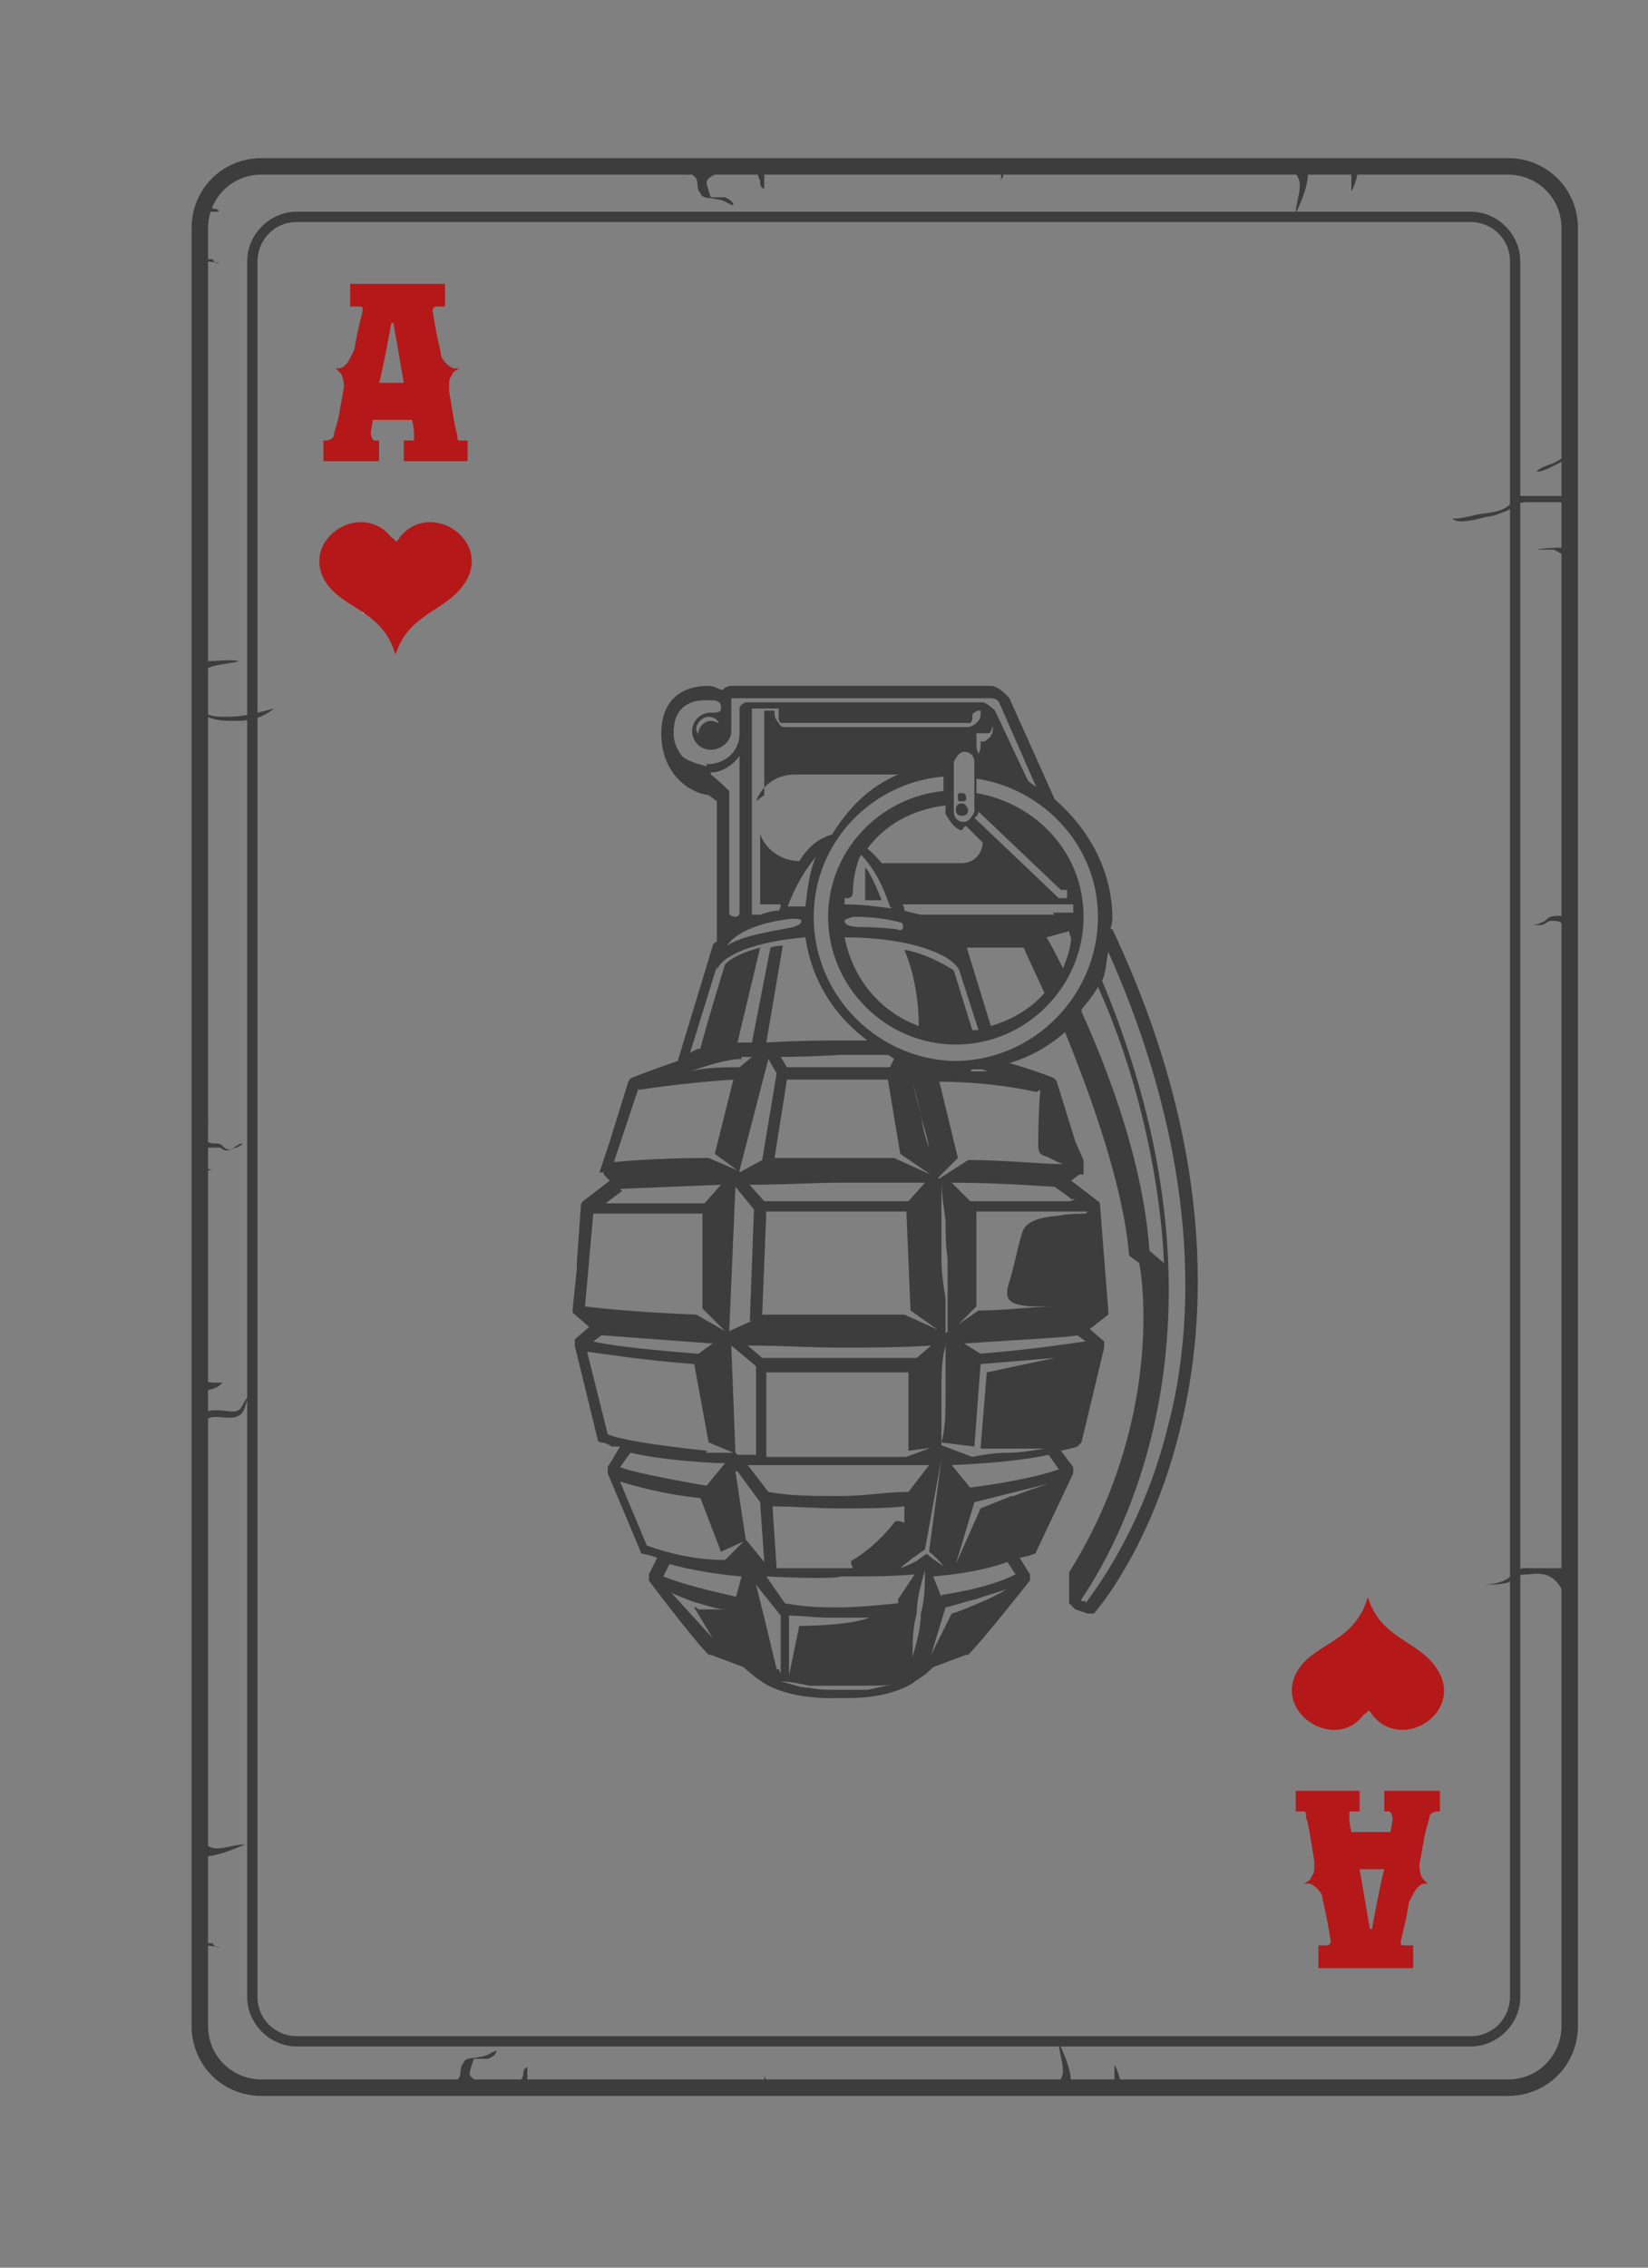 <svg width="8" height="11" viewBox="0 0 8 11" fill="none" xmlns="http://www.w3.org/2000/svg">
<rect x="0" y="0" width="8" height="11" fill="#808080" stroke="none"/>
<path d="M7.32 10.167H1.27C1.08 10.167 0.93 10.017 0.93 9.827V1.107C0.93 0.917 1.08 0.767 1.27 0.767H7.32C7.51 0.767 7.66 0.917 7.66 1.107V9.827C7.66 10.017 7.51 10.167 7.32 10.167ZM1.27 0.847C1.12 0.847 1.01 0.967 1.01 1.107V9.827C1.01 9.977 1.13 10.087 1.27 10.087H7.32C7.47 10.087 7.58 9.967 7.58 9.827V1.107C7.58 0.957 7.46 0.847 7.32 0.847H1.27Z" fill="#3D3D3D"/>
<path d="M7.14 9.927H1.44C1.31 9.927 1.2 9.817 1.2 9.687V1.267C1.2 1.137 1.31 1.027 1.44 1.027H7.14C7.27 1.027 7.38 1.137 7.38 1.267V9.687C7.38 9.817 7.27 9.927 7.14 9.927ZM1.44 1.077C1.33 1.077 1.25 1.167 1.25 1.267V9.687C1.25 9.797 1.34 9.877 1.44 9.877H7.14C7.25 9.877 7.33 9.787 7.33 9.687V1.267C7.33 1.157 7.24 1.077 7.14 1.077H1.44Z" fill="#3D3D3D"/>
<path d="M7.62 4.447C7.62 4.447 7.55 4.437 7.53 4.447C7.52 4.447 7.51 4.457 7.5 4.467C7.48 4.477 7.46 4.487 7.43 4.487C7.45 4.487 7.47 4.487 7.48 4.487C7.5 4.487 7.51 4.467 7.53 4.467C7.55 4.467 7.57 4.467 7.58 4.477C7.58 4.477 7.58 4.497 7.6 4.477C7.6 4.477 7.6 4.457 7.6 4.447H7.62Z" fill="#3D3D3D"/>
<path d="M6.25 0.797C6.25 0.797 6.31 0.847 6.31 0.897C6.31 0.947 6.29 0.987 6.29 1.037C6.32 0.967 6.35 0.907 6.35 0.827C6.37 0.827 6.39 0.817 6.42 0.817C6.37 0.817 6.33 0.797 6.25 0.797Z" fill="#3D3D3D"/>
<path d="M6.56 0.817C6.56 0.817 6.56 0.897 6.56 0.927C6.57 0.917 6.59 0.857 6.59 0.837C6.59 0.827 6.58 0.817 6.56 0.817Z" fill="#3D3D3D"/>
<path d="M3.31 0.817C3.31 0.817 3.37 0.847 3.38 0.867C3.39 0.887 3.38 0.917 3.4 0.937C3.41 0.967 3.45 0.957 3.48 0.967C3.51 0.967 3.53 0.987 3.56 0.997C3.56 0.977 3.54 0.967 3.52 0.957C3.51 0.957 3.5 0.957 3.49 0.957H3.45C3.45 0.957 3.43 0.897 3.43 0.887C3.43 0.867 3.45 0.857 3.47 0.847C3.46 0.827 3.36 0.847 3.33 0.847L3.31 0.817Z" fill="#3D3D3D"/>
<path d="M3.67 0.817C3.67 0.817 3.68 0.857 3.69 0.877C3.69 0.897 3.69 0.907 3.71 0.917C3.71 0.897 3.71 0.867 3.71 0.837C3.71 0.817 3.71 0.817 3.68 0.817H3.67Z" fill="#3D3D3D"/>
<path d="M0.97 1.267C0.97 1.267 1.03 1.267 1.07 1.277C1.09 1.277 1.07 1.277 1.1 1.277C1.12 1.277 1.13 1.277 1.15 1.277C1.13 1.277 1.11 1.277 1.08 1.277C1.04 1.277 1.05 1.277 1.03 1.257C1.02 1.257 1 1.257 0.98 1.257C0.97 1.257 0.98 1.247 0.97 1.237C0.96 1.237 0.97 1.267 0.97 1.277V1.267Z" fill="#3D3D3D"/>
<path d="M0.97 9.436C0.97 9.436 1.03 9.437 1.07 9.447C1.09 9.447 1.07 9.447 1.1 9.447C1.12 9.447 1.13 9.447 1.15 9.447C1.13 9.447 1.11 9.447 1.08 9.447C1.04 9.447 1.05 9.446 1.03 9.426C1.02 9.426 1 9.426 0.98 9.426C0.97 9.426 0.98 9.416 0.97 9.406C0.96 9.406 0.97 9.437 0.97 9.447V9.436Z" fill="#3D3D3D"/>
<path d="M0.98 1.027H1.06C1.07 1.007 1.01 1.017 1.01 0.997C1.01 0.987 1.03 0.967 1.02 0.957C1.02 0.927 0.96 0.987 0.97 1.017H0.98V1.027Z" fill="#3D3D3D"/>
<path d="M4.85 0.817C4.85 0.817 4.85 0.817 4.86 0.837C4.86 0.837 4.86 0.857 4.86 0.867C4.86 0.887 4.86 0.907 4.86 0.927C4.86 0.917 4.86 0.907 4.86 0.887C4.86 0.877 4.86 0.867 4.87 0.857C4.87 0.847 4.87 0.837 4.87 0.827C4.87 0.827 4.87 0.827 4.85 0.827C4.85 0.827 4.84 0.827 4.83 0.827L4.85 0.817Z" fill="#3D3D3D"/>
<path d="M5.1 10.146C5.1 10.146 5.16 10.097 5.16 10.046C5.16 9.996 5.14 9.956 5.14 9.906C5.17 9.976 5.2 10.037 5.2 10.117C5.22 10.117 5.24 10.127 5.27 10.127C5.22 10.127 5.18 10.146 5.1 10.146Z" fill="#3D3D3D"/>
<path d="M0.95 8.906C0.95 8.906 1 8.966 1.05 8.966C1.1 8.966 1.14 8.947 1.19 8.947C1.12 8.976 1.05 9.006 0.98 9.006C0.98 9.026 0.97 9.046 0.97 9.076C0.97 9.026 0.95 8.986 0.95 8.906Z" fill="#3D3D3D"/>
<path d="M5.41 10.127C5.41 10.127 5.41 10.047 5.41 10.017C5.42 10.027 5.44 10.087 5.44 10.107C5.44 10.117 5.43 10.127 5.41 10.127Z" fill="#3D3D3D"/>
<path d="M2.16 10.127C2.16 10.127 2.22 10.097 2.23 10.076C2.24 10.056 2.23 10.027 2.25 10.007C2.26 9.977 2.3 9.987 2.33 9.977C2.36 9.977 2.38 9.957 2.41 9.947C2.41 9.967 2.39 9.977 2.37 9.987C2.36 9.987 2.35 9.987 2.34 9.987H2.3C2.3 9.987 2.28 10.046 2.28 10.056C2.28 10.076 2.3 10.086 2.32 10.097C2.31 10.117 2.21 10.097 2.18 10.097L2.16 10.127Z" fill="#3D3D3D"/>
<path d="M2.52 10.127C2.52 10.127 2.53 10.087 2.54 10.067C2.54 10.047 2.54 10.037 2.56 10.027C2.56 10.047 2.56 10.077 2.56 10.107C2.56 10.127 2.56 10.127 2.53 10.127H2.52Z" fill="#3D3D3D"/>
<path d="M3.7 10.127C3.7 10.127 3.7 10.127 3.71 10.107C3.71 10.107 3.71 10.087 3.71 10.077C3.71 10.057 3.71 10.037 3.71 10.017C3.71 10.027 3.71 10.037 3.71 10.057C3.71 10.067 3.71 10.077 3.72 10.087C3.72 10.097 3.72 10.097 3.72 10.117C3.72 10.117 3.72 10.117 3.7 10.117C3.7 10.117 3.69 10.117 3.68 10.117L3.7 10.127Z" fill="#3D3D3D"/>
<path d="M7.62 2.406C7.55 2.406 7.47 2.406 7.4 2.406C7.36 2.406 7.36 2.406 7.34 2.436C7.3 2.486 7.23 2.486 7.17 2.496C7.13 2.506 7.09 2.516 7.05 2.516C7.08 2.546 7.18 2.516 7.22 2.506C7.25 2.506 7.29 2.486 7.32 2.476C7.36 2.446 7.37 2.436 7.42 2.436C7.46 2.436 7.49 2.436 7.54 2.436C7.55 2.436 7.57 2.436 7.59 2.436C7.61 2.436 7.61 2.446 7.63 2.456C7.63 2.446 7.63 2.436 7.63 2.416L7.62 2.406Z" fill="#3D3D3D"/>
<path d="M7.62 7.607C7.55 7.607 7.47 7.607 7.4 7.607C7.36 7.607 7.35 7.637 7.32 7.657C7.29 7.677 7.24 7.687 7.2 7.687C7.24 7.687 7.28 7.687 7.32 7.677C7.36 7.647 7.37 7.637 7.42 7.637C7.49 7.627 7.54 7.637 7.58 7.707C7.6 7.747 7.61 7.757 7.61 7.797C7.61 7.767 7.62 7.737 7.63 7.707C7.63 7.677 7.63 7.647 7.63 7.617L7.62 7.607Z" fill="#3D3D3D"/>
<path d="M7.609 2.656C7.609 2.656 7.499 2.656 7.459 2.666C7.489 2.666 7.509 2.666 7.539 2.666C7.549 2.666 7.559 2.676 7.579 2.686C7.609 2.686 7.629 2.686 7.619 2.656H7.609Z" fill="#3D3D3D"/>
<path d="M7.619 2.217C7.619 2.217 7.489 2.297 7.459 2.287C7.489 2.257 7.529 2.257 7.559 2.237C7.579 2.227 7.599 2.207 7.629 2.207H7.619V2.217Z" fill="#3D3D3D"/>
<path d="M0.95 3.426C0.95 3.426 0.99 3.457 1.01 3.466C1.03 3.477 1.08 3.477 1.1 3.477C1.19 3.477 1.25 3.457 1.33 3.437C1.27 3.486 1.21 3.497 1.14 3.497C1.08 3.497 0.98 3.497 0.95 3.417V3.426Z" fill="#3D3D3D"/>
<path d="M0.97 3.297C0.97 3.217 1.1 3.227 1.16 3.207C1.12 3.197 1.05 3.207 1.01 3.207C0.93 3.207 0.96 3.237 0.98 3.287L0.97 3.297Z" fill="#3D3D3D"/>
<path d="M0.979 6.887C0.979 6.817 1.089 6.847 1.129 6.847C1.169 6.847 1.169 6.827 1.189 6.797C1.199 6.777 1.219 6.757 1.229 6.747C1.189 6.777 1.199 6.847 1.159 6.867C1.109 6.897 1.029 6.847 0.989 6.897C0.989 6.897 0.989 6.877 0.989 6.887H0.979Z" fill="#3D3D3D"/>
<path d="M0.98 5.347C0.98 5.347 0.98 5.387 0.98 5.397C0.98 5.397 1.01 5.427 1.01 5.437C1.01 5.467 0.97 5.477 0.97 5.507C0.97 5.467 0.95 5.377 0.97 5.337L0.98 5.347Z" fill="#3D3D3D"/>
<path d="M0.979 5.527C0.979 5.527 1.019 5.547 1.039 5.547C1.069 5.547 1.069 5.547 1.089 5.567C1.129 5.597 1.139 5.547 1.179 5.547C1.159 5.567 1.139 5.567 1.119 5.577C1.089 5.587 1.089 5.577 1.069 5.567C1.059 5.567 1.019 5.567 0.999 5.567C0.979 5.567 0.979 5.617 0.979 5.637C0.979 5.667 1.009 5.667 1.029 5.677C1.019 5.677 0.989 5.677 0.989 5.677C0.989 5.677 0.989 5.677 0.969 5.677C0.969 5.677 0.959 5.647 0.959 5.637C0.959 5.597 0.959 5.567 0.979 5.537V5.527Z" fill="#3D3D3D"/>
<path d="M0.97 6.747C0.97 6.747 1.05 6.747 1.08 6.707C1.07 6.707 1.05 6.707 1.04 6.707C1.01 6.707 0.99 6.697 0.97 6.687C0.97 6.707 0.97 6.727 0.97 6.737H0.98C0.98 6.737 0.98 6.747 0.98 6.757L0.97 6.747Z" fill="#3D3D3D"/>
<path d="M1.76 2.967C1.76 2.967 1.76 2.967 1.76 2.977C1.76 2.977 1.76 2.977 1.77 2.967H1.76Z" fill="white"/>
<path d="M1.69 1.377H2.16V1.487H2.12C2.12 1.487 2.1 1.487 2.1 1.507C2.12 1.637 2.14 1.707 2.14 1.717C2.14 1.737 2.16 1.757 2.17 1.767C2.17 1.767 2.18 1.777 2.2 1.787C2.21 1.787 2.22 1.787 2.23 1.787C2.23 1.787 2.21 1.797 2.2 1.807C2.19 1.827 2.18 1.837 2.18 1.857C2.18 1.857 2.18 1.877 2.18 1.897C2.2 2.017 2.21 2.087 2.22 2.107C2.22 2.127 2.22 2.137 2.23 2.137C2.23 2.137 2.25 2.137 2.26 2.137H2.27V2.237H1.96V2.137H1.97C1.97 2.137 2 2.137 2.01 2.137C2.01 2.137 2.01 2.127 2.01 2.117C2.01 2.097 2.01 2.077 2 2.037H1.81L1.8 2.097C1.8 2.097 1.8 2.137 1.82 2.137C1.82 2.137 1.82 2.137 1.84 2.137V2.237H1.57V2.137H1.58C1.58 2.137 1.61 2.137 1.62 2.117C1.62 2.097 1.64 2.057 1.65 1.987L1.67 1.877C1.67 1.877 1.67 1.827 1.65 1.807C1.65 1.807 1.64 1.797 1.63 1.787C1.63 1.787 1.63 1.787 1.64 1.787C1.66 1.787 1.67 1.777 1.68 1.767C1.69 1.757 1.7 1.737 1.72 1.697C1.74 1.577 1.76 1.517 1.76 1.507C1.76 1.487 1.76 1.487 1.74 1.487H1.7V1.377H1.69ZM1.9 1.567C1.87 1.727 1.85 1.827 1.84 1.857C1.86 1.857 1.88 1.857 1.89 1.857H1.96L1.91 1.567H1.9Z" fill="#B41818"/>
<path d="M6.87 9.547H6.4V9.437H6.44C6.44 9.437 6.46 9.437 6.46 9.417C6.44 9.287 6.42 9.217 6.42 9.207C6.42 9.187 6.4 9.167 6.39 9.157C6.39 9.157 6.38 9.147 6.36 9.137C6.35 9.137 6.34 9.137 6.33 9.137C6.33 9.137 6.35 9.127 6.36 9.117C6.37 9.097 6.38 9.087 6.38 9.067C6.38 9.067 6.38 9.047 6.38 9.027C6.36 8.907 6.35 8.837 6.34 8.817C6.34 8.797 6.34 8.787 6.33 8.787C6.33 8.787 6.31 8.787 6.3 8.787H6.29V8.687H6.6V8.787H6.59C6.59 8.787 6.56 8.787 6.55 8.787C6.55 8.787 6.55 8.787 6.55 8.807C6.55 8.827 6.55 8.847 6.56 8.887H6.75L6.76 8.827C6.76 8.827 6.76 8.787 6.74 8.787C6.74 8.787 6.74 8.787 6.72 8.787V8.687H6.99V8.787H6.98C6.98 8.787 6.95 8.787 6.94 8.807C6.94 8.827 6.92 8.867 6.91 8.937L6.89 9.047C6.89 9.047 6.89 9.097 6.91 9.117C6.91 9.117 6.92 9.127 6.93 9.137C6.93 9.137 6.93 9.137 6.92 9.137C6.9 9.137 6.89 9.147 6.88 9.157C6.87 9.167 6.86 9.187 6.84 9.227C6.82 9.347 6.8 9.407 6.8 9.417C6.8 9.437 6.8 9.437 6.82 9.437H6.86V9.547H6.87ZM6.66 9.357C6.69 9.197 6.71 9.097 6.72 9.067C6.7 9.067 6.68 9.067 6.67 9.067H6.6L6.65 9.357H6.66Z" fill="#B41818"/>
<path d="M1.94 2.607C1.94 2.607 1.94 2.617 1.92 2.627C1.92 2.617 1.9 2.607 1.9 2.607C1.75 2.417 1.44 2.627 1.59 2.837C1.68 2.957 1.86 2.967 1.92 3.177C1.98 2.977 2.16 2.967 2.25 2.837C2.4 2.627 2.09 2.417 1.94 2.607Z" fill="#B41818"/>
<path d="M6.66 8.317C6.66 8.317 6.66 8.307 6.64 8.297C6.64 8.307 6.62 8.317 6.62 8.317C6.48 8.507 6.16 8.297 6.31 8.087C6.4 7.967 6.58 7.957 6.64 7.747C6.7 7.947 6.88 7.957 6.97 8.087C7.12 8.297 6.81 8.507 6.66 8.317Z" fill="#B41818"/>
<path d="M5.39 4.507C5.39 4.507 5.4 4.477 5.4 4.457C5.4 4.217 5.28 4.017 5.12 3.877L4.9 3.387C4.9 3.387 4.85 3.327 4.81 3.327H3.55C3.55 3.327 3.52 3.327 3.51 3.347C3.49 3.347 3.47 3.327 3.44 3.327C3.37 3.327 3.31 3.347 3.27 3.387C3.23 3.427 3.21 3.487 3.21 3.557C3.21 3.757 3.35 3.847 3.44 3.857L3.48 3.887V4.567C3.48 4.567 3.46 4.577 3.46 4.587L3.29 5.147C3.17 5.187 3.07 5.227 3.07 5.227C3.07 5.227 3.06 5.227 3.05 5.247L2.96 5.537L2.91 5.687H2.93V5.697L2.96 5.727L2.83 5.827C2.83 5.827 2.82 5.837 2.82 5.847L2.8 6.127V6.157L2.78 6.347V6.367L2.86 6.437L2.79 6.497C2.79 6.497 2.79 6.517 2.79 6.527L2.9 6.977C2.9 6.977 2.9 6.997 2.92 6.997C2.92 6.997 2.94 6.997 2.97 7.017H3.01L2.95 7.117C2.95 7.117 2.95 7.137 2.95 7.147L3.11 7.527C3.11 7.527 3.11 7.537 3.12 7.537C3.12 7.537 3.17 7.547 3.19 7.557L3.15 7.637C3.15 7.637 3.15 7.657 3.15 7.667C3.15 7.667 3.36 7.947 3.44 8.027C3.44 8.027 3.44 8.027 3.45 8.027L3.61 8.087C3.61 8.087 3.66 8.137 3.73 8.177C3.87 8.247 4.05 8.237 4.07 8.237C4.07 8.237 4.08 8.237 4.1 8.237C4.16 8.237 4.29 8.237 4.41 8.177C4.41 8.177 4.43 8.167 4.44 8.157C4.49 8.127 4.52 8.097 4.53 8.087L4.69 8.027C4.69 8.027 4.69 8.027 4.7 8.027C4.78 7.947 4.99 7.677 5 7.667C5 7.667 5 7.647 5 7.637L4.95 7.557C4.95 7.557 5 7.547 5.02 7.537C5.02 7.537 5.03 7.537 5.03 7.527L5.21 7.147C5.21 7.147 5.21 7.127 5.21 7.117L5.15 7.037C5.2 7.027 5.23 7.017 5.23 7.017C5.23 7.017 5.24 7.007 5.25 6.997L5.36 6.537C5.36 6.537 5.36 6.517 5.36 6.507L5.29 6.447L5.38 6.377V6.357L5.34 5.847C5.34 5.847 5.34 5.827 5.33 5.827L5.2 5.727L5.24 5.697H5.26V5.667V5.627L5.22 5.537L5.13 5.247C5.13 5.247 5.13 5.237 5.11 5.227C5.11 5.227 5.01 5.187 4.9 5.157C5 5.127 5.09 5.077 5.17 5.007C5.3 5.327 5.45 5.747 5.48 6.077C5.48 6.077 5.48 6.097 5.49 6.097L5.53 6.127C5.55 6.217 5.64 6.907 5.19 7.627C5.19 7.627 5.19 7.637 5.19 7.647V7.777C5.19 7.777 5.21 7.797 5.22 7.807L5.28 7.827C5.28 7.827 5.28 7.827 5.29 7.827H5.31C5.32 7.817 5.59 7.507 5.73 6.927C5.86 6.407 5.9 5.567 5.4 4.507H5.39ZM3.43 3.717C3.43 3.717 3.34 3.697 3.31 3.667C3.29 3.637 3.27 3.607 3.27 3.557C3.27 3.507 3.28 3.467 3.31 3.437C3.34 3.407 3.38 3.397 3.42 3.397C3.42 3.397 3.44 3.397 3.45 3.397C3.45 3.397 3.45 3.397 3.46 3.397C3.48 3.397 3.5 3.407 3.5 3.427C3.5 3.447 3.5 3.457 3.46 3.457C3.46 3.457 3.46 3.457 3.45 3.457C3.4 3.457 3.36 3.497 3.36 3.547C3.36 3.597 3.4 3.637 3.45 3.637C3.5 3.637 3.55 3.597 3.55 3.547V3.417C3.55 3.417 3.55 3.397 3.55 3.387H4.81C4.81 3.387 4.84 3.387 4.85 3.407L5.03 3.817C5.03 3.817 5 3.797 4.99 3.787L4.83 3.447C4.83 3.447 4.79 3.407 4.77 3.407H3.62C3.62 3.407 3.59 3.417 3.59 3.437V3.557C3.59 3.647 3.52 3.707 3.43 3.707V3.717ZM3.41 3.587C3.41 3.587 3.38 3.557 3.38 3.537C3.38 3.507 3.41 3.477 3.44 3.477C3.46 3.477 3.48 3.487 3.49 3.507C3.48 3.507 3.47 3.497 3.45 3.497C3.42 3.497 3.39 3.527 3.39 3.557C3.39 3.567 3.39 3.577 3.39 3.587H3.41ZM5.12 4.437H4.91H4.49H4.47C4.47 4.437 4.42 4.427 4.39 4.417C4.39 4.407 4.39 4.397 4.38 4.387C4.42 4.387 4.45 4.387 4.49 4.387H4.91H5.12H5.21C5.21 4.387 5.21 4.417 5.21 4.427H5.11L5.12 4.437ZM5.2 4.537C5.2 4.597 5.18 4.647 5.16 4.697C5.13 4.637 5.1 4.577 5.08 4.547L5.19 4.517C5.19 4.517 5.19 4.537 5.2 4.547V4.537ZM4.46 4.977C4.27 4.907 4.14 4.747 4.1 4.547C4.43 4.547 4.64 4.637 4.66 4.717L4.75 4.997C4.75 4.997 4.73 4.997 4.72 4.997L4.63 4.707C4.63 4.707 4.51 4.627 4.39 4.607C4.42 4.677 4.46 4.807 4.46 4.977ZM4.67 4.027C4.67 4.027 4.68 4.007 4.69 4.007L4.77 4.087C4.77 4.137 4.73 4.187 4.67 4.187H4.28C4.28 4.187 4.24 4.137 4.21 4.117C4.3 3.997 4.43 3.927 4.59 3.907V3.947C4.59 3.947 4.63 4.027 4.67 4.027ZM3.67 3.887C3.7 3.807 3.77 3.757 3.86 3.757H4.36C4.22 3.817 4.12 3.917 4.04 4.047C3.98 4.067 3.93 4.097 3.88 4.177C3.8 4.177 3.72 4.127 3.69 4.047C3.69 4.157 3.69 4.277 3.69 4.387H3.79C3.79 4.387 3.79 4.407 3.78 4.417C3.75 4.417 3.72 4.427 3.69 4.437H3.65V4.417C3.65 4.257 3.65 4.097 3.65 3.937C3.65 3.777 3.65 3.617 3.65 3.457V3.437H3.67H3.76H3.78V3.457V3.487C3.78 3.487 3.78 3.497 3.79 3.507C3.79 3.507 3.8 3.507 3.81 3.507C3.81 3.507 3.81 3.507 3.83 3.507H3.85C3.85 3.507 3.95 3.507 4 3.507H4.29H4.58H4.65H4.67H4.69H4.71C4.71 3.507 4.72 3.497 4.72 3.487C4.72 3.487 4.72 3.487 4.72 3.477C4.72 3.477 4.72 3.457 4.73 3.457C4.73 3.457 4.74 3.447 4.75 3.447H4.77C4.78 3.447 4.79 3.447 4.81 3.447C4.8 3.447 4.79 3.447 4.77 3.447C4.77 3.447 4.77 3.447 4.76 3.447C4.76 3.447 4.76 3.457 4.76 3.467C4.76 3.487 4.75 3.497 4.74 3.507C4.73 3.517 4.71 3.527 4.7 3.527C4.7 3.527 4.69 3.527 4.68 3.527H4.66H4.59H4.3H4.01C3.96 3.527 3.91 3.527 3.86 3.527H3.84C3.84 3.527 3.83 3.527 3.82 3.527C3.8 3.527 3.79 3.527 3.78 3.507C3.77 3.497 3.76 3.477 3.76 3.467C3.76 3.467 3.76 3.457 3.76 3.447H3.71C3.71 3.577 3.71 3.717 3.71 3.857L3.67 3.887ZM3.8 4.507C3.69 4.527 3.59 4.547 3.53 4.587C3.56 4.537 3.66 4.477 3.84 4.457C3.87 4.457 3.89 4.457 3.89 4.467C3.89 4.487 3.86 4.497 3.8 4.507ZM3.82 4.407C3.86 4.297 3.91 4.217 3.96 4.157C3.93 4.227 3.92 4.307 3.91 4.397C3.88 4.397 3.85 4.397 3.82 4.397V4.407ZM4.63 3.697C4.63 3.697 4.65 3.647 4.68 3.647C4.71 3.647 4.73 3.667 4.73 3.697V3.937C4.73 3.937 4.71 3.987 4.68 3.987C4.65 3.987 4.63 3.967 4.63 3.937V3.697ZM4.33 4.407C4.26 4.397 4.18 4.387 4.1 4.387C4.1 4.387 4.1 4.367 4.1 4.357C4.1 4.357 4.1 4.357 4.11 4.357C4.13 4.357 4.14 4.347 4.14 4.327C4.14 4.267 4.16 4.177 4.18 4.147C4.23 4.197 4.28 4.277 4.32 4.397L4.33 4.407ZM4.38 4.477C4.38 4.477 4.4 4.527 4.35 4.507C4.35 4.507 4.25 4.497 4.2 4.497C4.16 4.497 4.1 4.497 4.1 4.467C4.1 4.457 4.12 4.457 4.14 4.447C4.23 4.447 4.31 4.457 4.38 4.477ZM4.69 4.597H4.97C4.99 4.647 5.03 4.727 5.07 4.817C5 4.897 4.91 4.947 4.81 4.977L4.69 4.587V4.597ZM5.14 4.357L4.73 3.967C4.73 3.967 4.75 3.957 4.75 3.937L5.15 4.317H5.18C5.18 4.317 5.18 4.347 5.18 4.357H5.12H5.14ZM4.75 3.657C4.75 3.657 4.74 3.637 4.74 3.617C4.74 3.607 4.74 3.597 4.74 3.577V3.557H4.76C4.76 3.557 4.78 3.557 4.79 3.557C4.79 3.557 4.81 3.557 4.81 3.547C4.81 3.547 4.82 3.527 4.82 3.517C4.82 3.507 4.82 3.497 4.82 3.487C4.82 3.497 4.82 3.507 4.82 3.527C4.82 3.537 4.82 3.557 4.81 3.567C4.81 3.577 4.79 3.587 4.78 3.597H4.76C4.76 3.597 4.76 3.607 4.76 3.617C4.76 3.627 4.76 3.637 4.75 3.657ZM3.45 3.747C3.51 3.747 3.56 3.707 3.59 3.667V4.427C3.59 4.427 3.59 4.447 3.57 4.447C3.55 4.447 3.54 4.437 3.54 4.427V3.837C3.54 3.837 3.48 3.777 3.45 3.757V3.747ZM3.48 4.707C3.5 4.637 3.66 4.567 3.91 4.547C3.94 4.757 4.05 4.927 4.21 5.047C4.13 5.047 4.07 5.047 4.06 5.047C4.06 5.047 3.88 5.047 3.72 5.057L3.8 4.587C3.8 4.587 3.76 4.587 3.74 4.597L3.65 5.057C3.65 5.057 3.6 5.057 3.58 5.057L3.69 4.597C3.61 4.617 3.55 4.647 3.52 4.677C3.47 4.837 3.4 5.077 3.4 5.087C3.38 5.087 3.37 5.097 3.35 5.107L3.48 4.687V4.707ZM4.31 5.117C4.31 5.117 4.33 5.127 4.34 5.137L4.32 5.177C4.18 5.177 4.08 5.177 4.08 5.177C4.08 5.177 3.97 5.177 3.82 5.177L3.79 5.127C3.93 5.127 4.08 5.117 4.08 5.117C4.08 5.117 4.19 5.117 4.32 5.117H4.31ZM4.57 6.997L4.73 7.017L4.76 6.617L5.12 6.587L4.79 6.657L4.76 7.027C4.76 7.027 4.84 7.027 4.89 7.027C4.95 7.027 5.01 7.027 5.07 7.027C5.01 7.037 4.95 7.047 4.89 7.047C4.83 7.047 4.77 7.057 4.72 7.067L4.56 7.007L4.4 7.067C4.3 7.067 4.2 7.067 4.07 7.067C3.93 7.067 3.83 7.067 3.72 7.067V6.657C3.82 6.657 3.94 6.657 4.07 6.657C4.19 6.657 4.3 6.657 4.41 6.657V7.037L4.57 7.017V6.997ZM4.57 6.997C4.57 6.917 4.57 6.837 4.57 6.757C4.57 6.677 4.57 6.597 4.59 6.527C4.59 6.607 4.59 6.687 4.59 6.767C4.59 6.847 4.59 6.927 4.57 6.997ZM4.14 7.607H4.07C4.07 7.607 3.93 7.607 3.77 7.607L3.75 7.307C3.85 7.307 3.96 7.317 4.08 7.317C4.19 7.317 4.3 7.317 4.39 7.307V7.387C4.39 7.387 4.35 7.367 4.34 7.387C4.26 7.487 4.19 7.537 4.14 7.567C4.12 7.577 4.14 7.597 4.14 7.607ZM4.08 7.257C3.95 7.257 3.84 7.257 3.73 7.237L3.63 7.107H3.7C3.8 7.107 3.92 7.107 4.05 7.107H4.11C4.27 7.107 4.39 7.107 4.51 7.107L4.41 7.237C4.3 7.237 4.2 7.257 4.08 7.257ZM3.57 7.047L3.55 6.527L3.67 6.627V7.057H3.58L3.57 7.047ZM4.44 6.587C4.32 6.587 4.21 6.587 4.08 6.587C3.94 6.587 3.82 6.587 3.7 6.587L3.63 6.527C3.79 6.527 3.94 6.537 4.08 6.537C4.22 6.537 4.37 6.537 4.52 6.527L4.45 6.587H4.44ZM3.65 6.407L3.54 6.457L3.57 5.757L3.66 5.867L3.64 6.407H3.65ZM3.64 5.747C3.81 5.747 3.97 5.737 4.07 5.737C4.17 5.737 4.33 5.737 4.49 5.737L4.41 5.827C4.41 5.827 4.37 5.827 4.35 5.827C4.33 5.827 4.32 5.827 4.3 5.827C4.24 5.827 4.19 5.827 4.15 5.827C4.1 5.827 4.07 5.827 4.07 5.827C4.07 5.827 3.91 5.827 3.71 5.827L3.63 5.737L3.64 5.747ZM3.59 5.677L3.73 5.137L3.77 5.207L3.7 5.627L3.59 5.687V5.677ZM3.6 5.127C3.6 5.127 3.63 5.127 3.65 5.127L3.59 5.177C3.51 5.177 3.43 5.177 3.35 5.197C3.44 5.167 3.53 5.137 3.6 5.137V5.127ZM3.1 5.287C3.23 5.267 3.4 5.247 3.56 5.237L3.47 5.597L3.58 5.677L3.44 5.617C3.25 5.617 3.08 5.627 2.98 5.637L3.1 5.277V5.287ZM3.01 5.767C3.01 5.767 3.25 5.757 3.5 5.747L3.42 5.837C3.42 5.837 3.4 5.837 3.39 5.837H3.2C3.2 5.837 3.15 5.837 3.13 5.837C3.09 5.837 3.06 5.837 3.03 5.837C3.01 5.837 2.99 5.837 2.97 5.837C2.96 5.837 2.95 5.837 2.94 5.837L3.02 5.777L3.01 5.767ZM2.84 6.337L2.88 5.887C3 5.887 3.21 5.887 3.41 5.887V6.347L3.52 6.457L3.38 6.377C3.12 6.367 2.91 6.347 2.84 6.337ZM3.46 6.517L3.39 6.567C3.14 6.547 2.96 6.527 2.88 6.507L2.92 6.477C2.92 6.477 3.18 6.497 3.46 6.517ZM2.95 6.957L2.85 6.557C2.93 6.567 3.11 6.597 3.37 6.617L3.44 6.997L3.56 7.047H3.43V7.037C3.14 7.007 2.99 6.977 2.95 6.957ZM3.06 7.047C3.15 7.067 3.28 7.087 3.48 7.097H3.49C3.49 7.097 3.51 7.097 3.52 7.097L3.43 7.207C3.2 7.167 3.06 7.137 3.01 7.117L3.06 7.047ZM3.38 7.797H3.37L3.46 7.947L3.26 7.727C3.26 7.727 3.35 7.767 3.39 7.777C3.43 7.787 3.48 7.807 3.53 7.807C3.48 7.807 3.43 7.807 3.39 7.807L3.38 7.797ZM3.58 7.747C3.45 7.717 3.32 7.687 3.22 7.647L3.25 7.587C3.36 7.617 3.48 7.637 3.6 7.647L3.57 7.757L3.58 7.747ZM3.52 7.567C3.38 7.567 3.25 7.537 3.14 7.497L3.01 7.187C3.08 7.207 3.21 7.247 3.4 7.267L3.5 7.527L3.61 7.477L3.52 7.567ZM3.58 7.137L3.69 7.287L3.71 7.577L3.62 7.467L3.57 7.137H3.58ZM3.77 8.097L3.71 7.847L3.67 7.687L3.79 7.837V8.117L3.78 8.097H3.77ZM4.21 8.197C4.21 8.197 4.11 8.197 4.07 8.197C4.02 8.197 3.97 8.197 3.93 8.187C3.88 8.187 3.84 8.167 3.79 8.157C3.84 8.157 3.88 8.167 3.93 8.177C3.98 8.177 4.02 8.177 4.07 8.177C4.12 8.177 4.17 8.177 4.21 8.177C4.26 8.177 4.31 8.177 4.35 8.167C4.3 8.177 4.26 8.187 4.21 8.197ZM3.83 8.137V7.837C3.89 7.837 3.96 7.847 4.02 7.847C4.05 7.847 4.09 7.847 4.12 7.847C4.15 7.847 4.19 7.847 4.22 7.847C4.12 7.887 3.88 7.887 3.88 7.887L3.83 8.127V8.137ZM4.36 7.777C4.26 7.787 4.16 7.797 4.08 7.797C4 7.797 3.91 7.797 3.81 7.777L3.72 7.647C3.91 7.657 4.07 7.657 4.08 7.647C4.08 7.647 4.11 7.647 4.16 7.647C4.22 7.647 4.33 7.647 4.44 7.637L4.36 7.757V7.777ZM4.47 7.827C4.47 7.897 4.45 7.967 4.43 8.037C4.43 7.967 4.43 7.897 4.45 7.827C4.45 7.757 4.47 7.687 4.49 7.617C4.49 7.687 4.49 7.757 4.47 7.827ZM4.44 7.577C4.44 7.577 4.4 7.597 4.37 7.607C4.39 7.587 4.41 7.577 4.43 7.557C4.45 7.547 4.47 7.527 4.49 7.517L4.57 7.077L4.51 7.527C4.51 7.527 4.56 7.567 4.58 7.597C4.55 7.577 4.52 7.557 4.5 7.537C4.48 7.547 4.46 7.567 4.44 7.577ZM4.75 7.777C4.75 7.777 4.66 7.817 4.62 7.827L4.52 8.027L4.59 7.797C4.64 7.787 4.69 7.767 4.74 7.757C4.79 7.737 4.84 7.727 4.89 7.707C4.84 7.737 4.8 7.757 4.75 7.777ZM4.57 7.747L4.53 7.647C4.65 7.637 4.78 7.617 4.89 7.577L4.93 7.637C4.83 7.687 4.7 7.717 4.57 7.737V7.747ZM4.91 7.257C4.86 7.277 4.81 7.297 4.76 7.317L4.64 7.587L4.73 7.287C4.85 7.257 4.97 7.227 5.09 7.197C5.03 7.217 4.97 7.237 4.92 7.257H4.91ZM4.71 7.217L4.62 7.107C4.85 7.097 5 7.077 5.09 7.057L5.14 7.127C5.09 7.147 4.94 7.187 4.7 7.217H4.71ZM4.76 6.567L4.68 6.517C4.97 6.497 5.2 6.487 5.23 6.477L5.27 6.507C5.19 6.517 5.01 6.547 4.75 6.567H4.76ZM5.27 5.887C5.27 5.887 5.18 5.887 5.14 5.897C5 5.907 4.97 5.947 4.96 5.987C4.94 6.047 4.92 6.157 4.9 6.217C4.87 6.307 4.9 6.327 5 6.337C5.03 6.337 5.07 6.337 5.12 6.337C5.02 6.337 4.89 6.357 4.75 6.357L4.59 6.467L4.39 6.377C4.29 6.377 4.18 6.377 4.07 6.377C3.95 6.377 3.82 6.377 3.7 6.377L3.72 5.877C3.91 5.877 4.06 5.877 4.07 5.877C4.07 5.877 4.22 5.877 4.4 5.877L4.42 6.357L4.59 6.477C4.59 6.477 4.59 6.417 4.59 6.387V6.297C4.58 6.237 4.57 6.177 4.57 6.107C4.57 6.047 4.57 5.987 4.57 5.917C4.57 5.857 4.57 5.797 4.57 5.727C4.57 5.787 4.58 5.847 4.59 5.917C4.59 5.977 4.59 6.037 4.6 6.107C4.6 6.167 4.6 6.227 4.6 6.297V6.387C4.6 6.387 4.6 6.447 4.6 6.477L4.74 6.337V5.877C4.94 5.877 5.16 5.877 5.28 5.877L5.27 5.887ZM5.2 5.817H5.22C5.22 5.817 5.2 5.827 5.19 5.827C5.17 5.827 5.14 5.827 5.12 5.827C5.09 5.827 5.06 5.827 5.03 5.827C5 5.827 4.97 5.827 4.93 5.827H4.85C4.85 5.827 4.77 5.827 4.73 5.827H4.71L4.62 5.737C4.87 5.737 5.1 5.757 5.12 5.757L5.19 5.807L5.2 5.817ZM5.05 5.287C5.05 5.287 5.04 5.397 5.04 5.547C5.04 5.577 5.04 5.597 5.07 5.607C5.1 5.617 5.13 5.637 5.16 5.647C5.06 5.647 4.88 5.627 4.7 5.627L4.56 5.717L4.34 5.617C4.2 5.617 4.09 5.617 4.07 5.617C4.06 5.617 3.92 5.617 3.76 5.617L3.82 5.237C3.96 5.237 4.07 5.237 4.07 5.237C4.07 5.237 4.17 5.237 4.31 5.237L4.37 5.597L4.56 5.727C4.54 5.677 4.53 5.627 4.51 5.567C4.49 5.517 4.48 5.467 4.47 5.407C4.46 5.357 4.44 5.307 4.43 5.247L4.41 5.167C4.41 5.167 4.41 5.167 4.41 5.157C4.41 5.157 4.41 5.157 4.41 5.167L4.43 5.247C4.44 5.297 4.46 5.347 4.47 5.407C4.48 5.457 4.5 5.507 4.51 5.567C4.52 5.617 4.53 5.677 4.54 5.727L4.65 5.617L4.56 5.247C4.72 5.247 4.9 5.267 5.03 5.297L5.05 5.287ZM4.72 5.187C4.72 5.187 4.74 5.187 4.75 5.187C4.76 5.187 4.78 5.187 4.79 5.197C4.76 5.197 4.74 5.197 4.71 5.197L4.72 5.187ZM4.65 5.147C4.27 5.147 3.95 4.837 3.95 4.447C3.95 4.087 4.23 3.797 4.58 3.767V3.837C4.27 3.867 4.02 4.127 4.02 4.447C4.02 4.787 4.3 5.067 4.64 5.067C4.98 5.067 5.26 4.787 5.26 4.447C5.26 4.137 5.03 3.897 4.74 3.847V3.777C5.07 3.827 5.33 4.107 5.33 4.447C5.33 4.827 5.02 5.147 4.63 5.147H4.65ZM5.25 4.897C5.25 4.897 5.31 4.827 5.33 4.787C5.64 5.477 5.65 6.127 5.65 6.127L5.58 6.067C5.55 5.647 5.39 5.217 5.25 4.907V4.897ZM5.27 7.767H5.25V7.757C5.46 7.447 6.03 6.387 5.35 4.757C5.37 4.717 5.37 4.657 5.38 4.617C5.83 5.627 5.8 6.427 5.67 6.917C5.55 7.407 5.32 7.707 5.27 7.777V7.767Z" fill="#3D3D3D"/>
<path d="M4.28 4.367C4.28 4.367 4.23 4.237 4.2 4.207V4.367C4.23 4.367 4.26 4.367 4.29 4.367H4.28Z" fill="#3D3D3D"/>
<path d="M4.7 3.927C4.7 3.927 4.69 3.897 4.67 3.897C4.65 3.897 4.64 3.907 4.64 3.927C4.64 3.947 4.65 3.957 4.67 3.957C4.69 3.957 4.7 3.947 4.7 3.927Z" fill="#3D3D3D"/>
<path d="M4.69 3.867C4.69 3.867 4.69 3.847 4.67 3.847C4.65 3.847 4.65 3.847 4.65 3.867C4.65 3.887 4.65 3.887 4.67 3.887C4.69 3.887 4.69 3.887 4.69 3.867Z" fill="#3D3D3D"/>
</svg>
